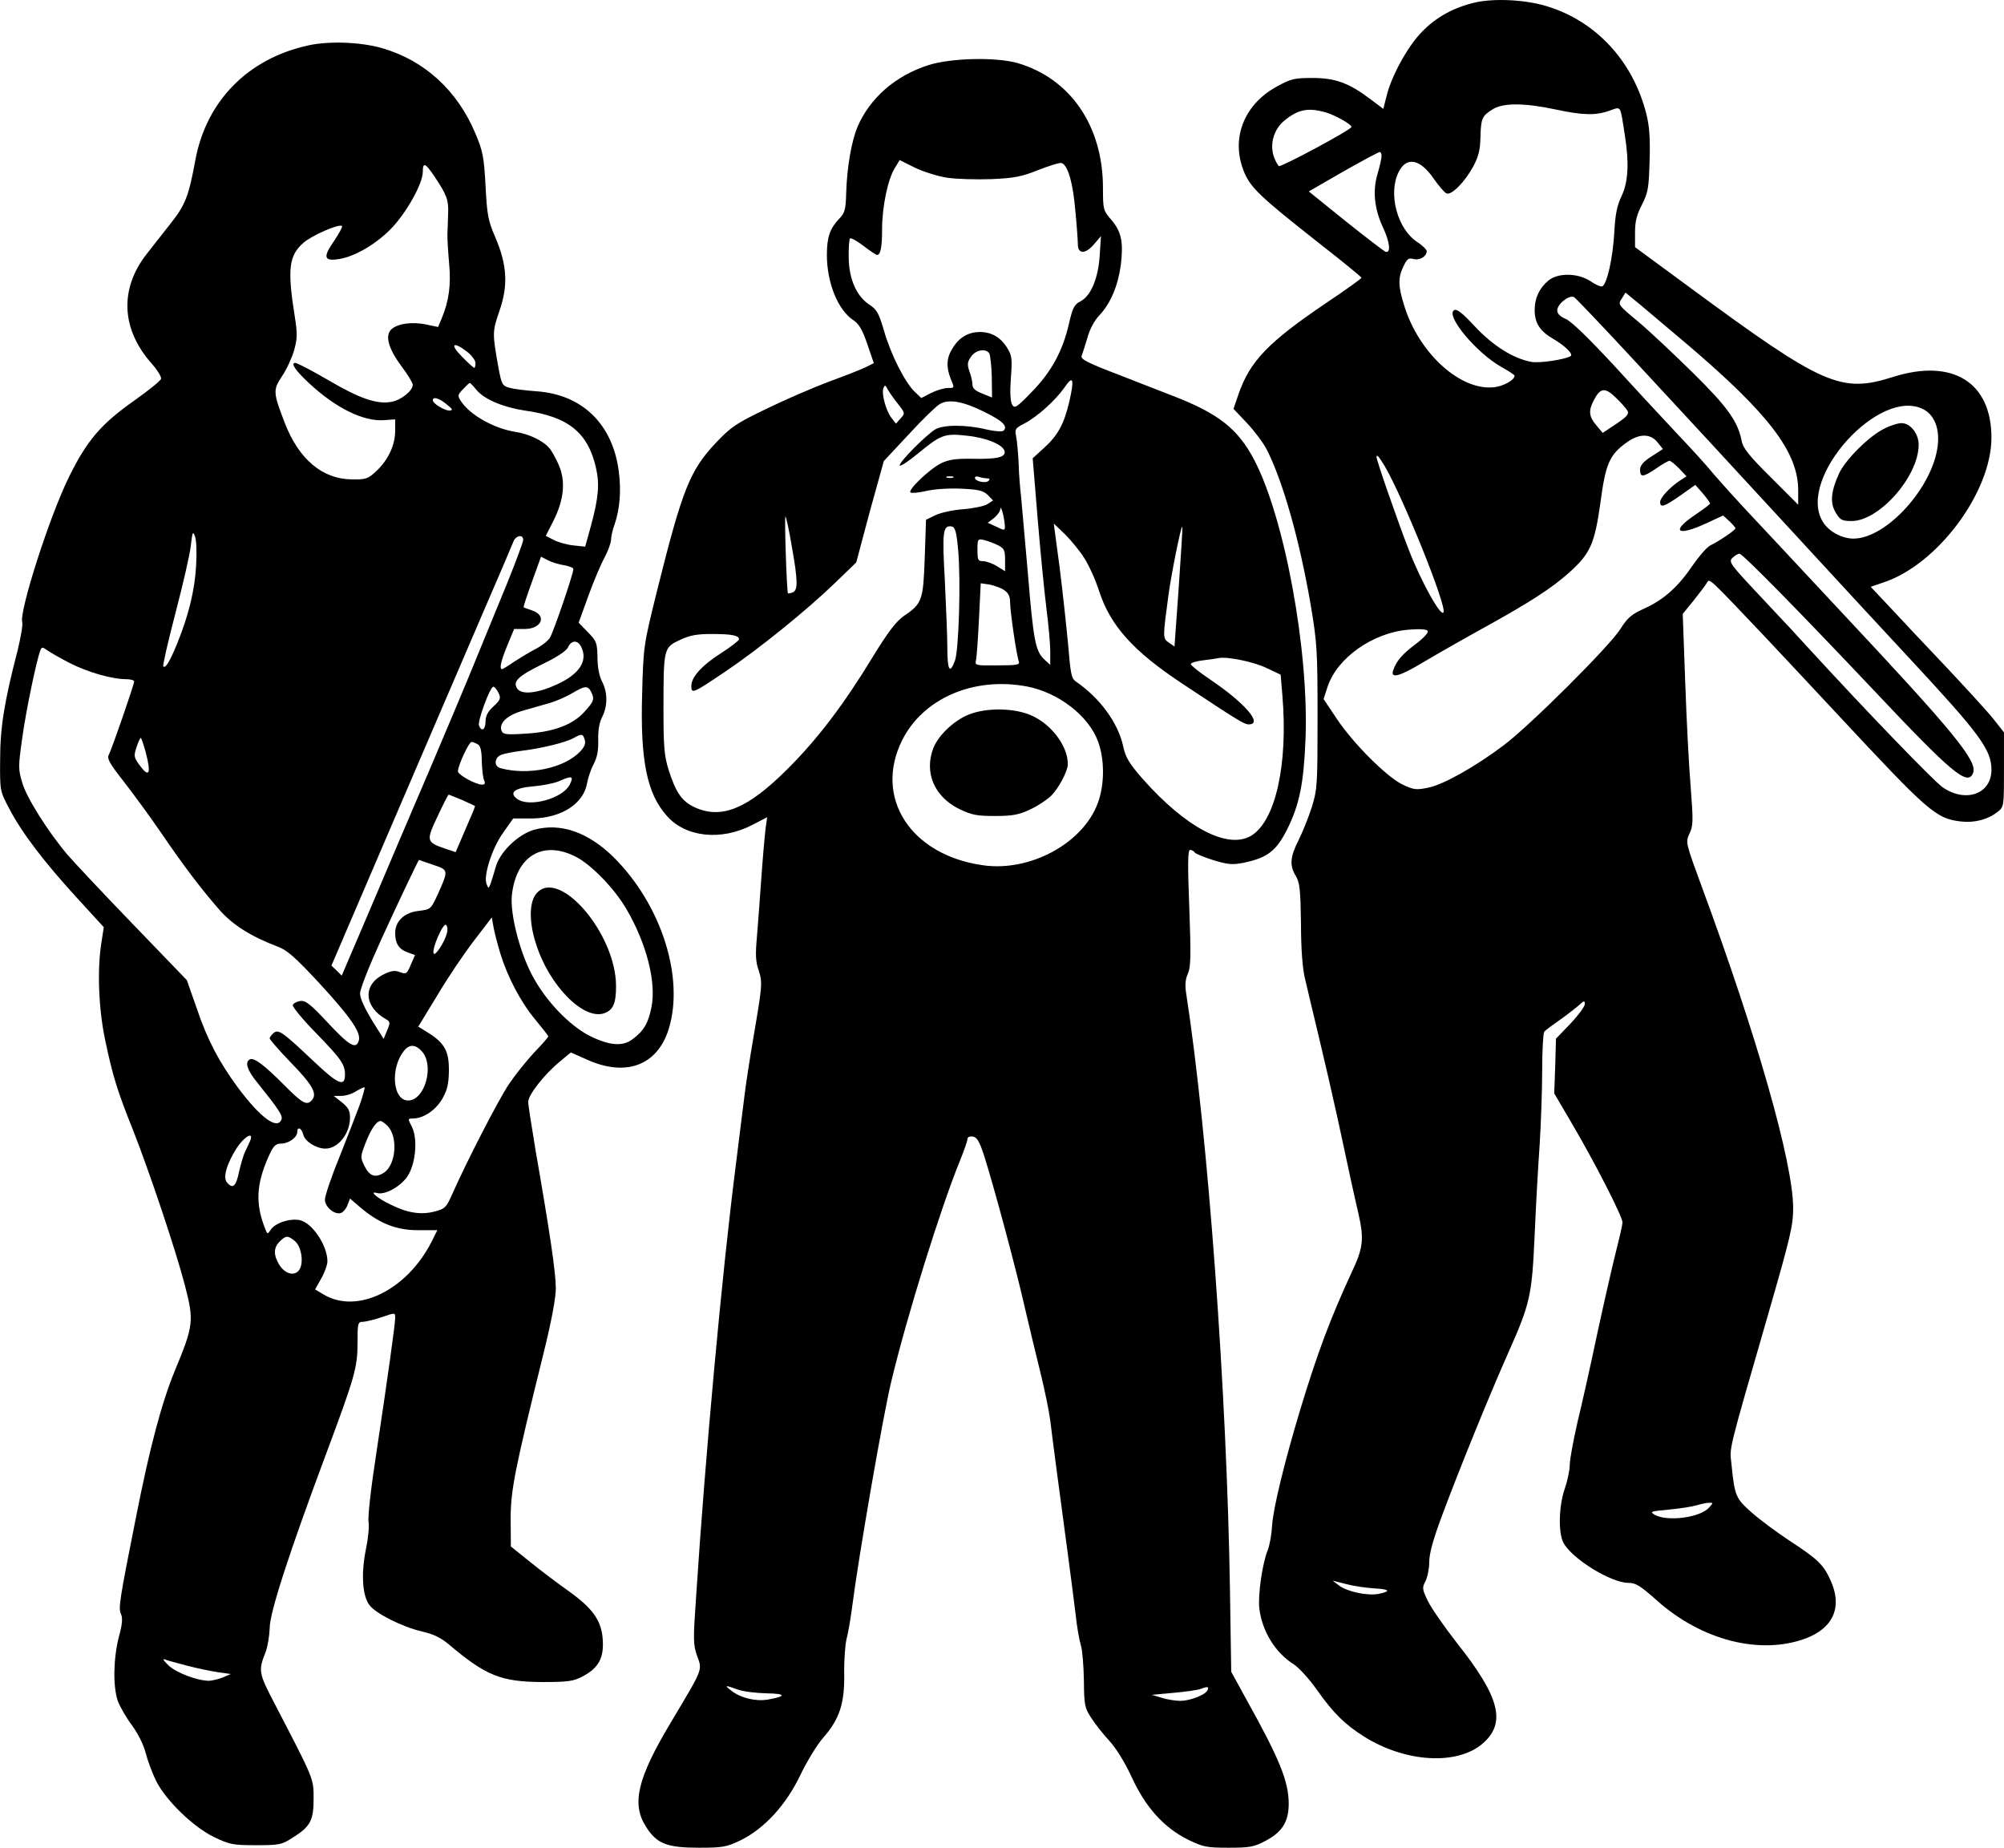 <?xml version="1.0" standalone="no"?>
<!DOCTYPE svg PUBLIC "-//W3C//DTD SVG 20010904//EN"
 "http://www.w3.org/TR/2001/REC-SVG-20010904/DTD/svg10.dtd">
<svg version="1.0" xmlns="http://www.w3.org/2000/svg"
 width="798.453pt" height="736.061pt" viewBox="0 0 798.453 736.061"
 preserveAspectRatio="xMidYMid meet">
<g transform="translate(-1.547,775.561) scale(0.1,-0.1)"
fill="#000000" stroke="none">
<path d="M5894 7746 c-86 -20 -154 -57 -212 -116 -56 -56 -123 -177 -142 -257
l-13 -51 -52 39 c-85 64 -139 84 -230 84 -72 0 -86 -3 -142 -34 -129 -70 -183
-203 -134 -332 26 -69 62 -103 298 -289 95 -74 172 -137 173 -141 0 -3 -64
-49 -143 -102 -228 -154 -302 -231 -347 -362 l-20 -58 54 -57 c29 -31 65 -78
79 -106 64 -126 130 -359 174 -614 26 -155 28 -182 28 -450 0 -271 -1 -289
-23 -360 -13 -41 -37 -100 -53 -132 -34 -67 -36 -101 -10 -143 15 -26 18 -54
20 -188 0 -100 6 -181 16 -220 8 -34 32 -136 54 -227 22 -91 56 -239 76 -330
48 -224 63 -293 82 -375 24 -105 21 -139 -27 -240 -83 -180 -134 -314 -204
-545 -61 -202 -108 -393 -112 -461 -2 -36 -10 -81 -18 -100 -21 -52 -39 -177
-33 -231 11 -91 64 -177 138 -223 20 -13 62 -59 92 -102 65 -92 112 -138 187
-185 165 -104 373 -116 474 -27 94 82 66 186 -104 400 -49 63 -101 137 -115
166 -23 47 -24 53 -10 80 8 15 15 50 15 76 0 34 16 91 51 185 67 180 186 473
261 642 91 204 97 233 108 475 5 116 14 278 20 360 5 83 10 215 10 295 0 80 4
150 8 155 4 6 30 25 57 44 28 19 62 46 78 59 23 22 27 23 27 8 0 -10 -26 -45
-57 -78 l-58 -60 -3 -109 -4 -109 75 -128 c87 -148 197 -363 197 -386 0 -9
-11 -57 -24 -108 -13 -51 -47 -199 -75 -328 -27 -129 -64 -293 -81 -363 -16
-71 -30 -145 -30 -166 0 -21 -9 -64 -20 -96 -24 -69 -26 -174 -6 -214 33 -64
190 -161 260 -161 29 0 48 -12 113 -70 178 -159 412 -219 594 -151 110 42 146
126 98 231 -28 62 -49 83 -159 155 -52 34 -122 86 -155 115 -64 57 -68 65 -81
195 -7 67 -16 33 145 590 91 315 101 358 101 430 -1 180 -144 683 -364 1278
-65 177 -65 177 -49 212 15 31 15 50 5 182 -7 82 -17 271 -22 420 l-10 273 44
54 c24 30 48 62 53 71 10 17 4 23 239 -225 44 -47 168 -179 276 -295 369 -396
396 -420 497 -432 54 -6 107 8 145 38 26 20 26 22 26 169 l0 148 -41 52 c-22
28 -107 121 -187 206 -81 85 -182 193 -225 239 l-78 83 50 17 c216 71 431 360
431 577 0 221 -155 317 -392 242 -207 -66 -278 -35 -805 353 l-223 164 0 59
c0 44 7 71 28 111 24 48 27 65 30 175 3 89 -1 139 -13 186 -53 209 -199 368
-394 428 -85 27 -210 33 -287 16z m317 -426 c112 -24 163 -25 218 -5 47 16 41
25 60 -96 18 -112 14 -189 -13 -245 -18 -38 -25 -72 -29 -149 -6 -98 -28 -198
-47 -210 -5 -3 -27 6 -47 20 -49 33 -128 35 -167 4 -36 -29 -56 -70 -56 -119
0 -51 21 -84 75 -115 48 -28 80 -61 68 -68 -23 -14 -125 -29 -156 -23 -72 13
-154 65 -225 141 -50 54 -72 71 -83 65 -35 -22 89 -170 188 -226 29 -16 53
-32 53 -35 0 -17 -44 -42 -82 -46 -134 -15 -300 136 -358 326 -24 77 -25 110
-3 155 14 30 20 35 40 30 24 -7 53 10 53 31 0 6 -17 23 -37 36 -80 51 -118
194 -75 279 31 63 85 53 139 -25 21 -30 44 -57 52 -60 20 -8 73 46 106 107 21
39 28 65 29 117 2 75 6 85 50 112 41 25 125 25 247 -1z m-917 -11 c37 -10 106
-48 106 -59 0 -11 -280 -161 -289 -156 -5 4 -15 22 -21 40 -16 51 2 109 45
143 53 43 93 50 159 32z m226 -175 c0 -9 -7 -41 -16 -71 -20 -68 -13 -138 21
-212 29 -61 33 -106 10 -98 -8 4 -80 59 -160 123 l-145 117 137 79 c76 43 141
78 146 78 4 0 7 -7 7 -16z m1220 -752 c324 -276 440 -428 440 -580 l0 -57
-109 109 c-86 85 -111 117 -116 144 -15 78 -55 135 -194 272 -75 74 -173 166
-218 204 -81 67 -82 69 -66 92 l15 24 62 -51 c33 -28 117 -99 186 -157z m-194
-83 c135 -145 408 -441 607 -657 199 -216 413 -448 476 -515 274 -295 321
-358 321 -438 0 -96 -102 -133 -194 -70 -36 25 -303 302 -526 545 -35 39 -124
135 -197 212 -126 134 -132 142 -114 158 9 9 22 16 27 16 12 0 226 -217 535
-544 313 -332 375 -384 396 -329 18 47 -79 165 -531 647 -149 160 -309 331
-356 381 -47 50 -112 122 -145 160 -32 39 -95 108 -140 155 -44 47 -156 167
-248 268 -108 117 -181 188 -203 197 -22 9 -34 21 -34 34 0 26 48 63 67 53 8
-5 124 -127 259 -273z m-46 -180 c7 -12 -3 -24 -45 -52 l-54 -36 -25 30 c-30
35 -32 58 -11 99 26 51 45 54 88 12 21 -20 42 -44 47 -53z m1179 6 c43 -22 65
-76 57 -144 -19 -166 -204 -371 -336 -371 -47 0 -101 30 -123 69 -102 172 227
537 402 446z m-1059 -132 l21 -26 -46 -30 c-33 -21 -45 -36 -45 -53 0 -31 12
-30 65 6 24 17 48 30 52 30 5 0 22 -14 39 -31 l29 -31 -25 -16 c-41 -27 -80
-69 -80 -86 0 -25 16 -19 81 26 l59 42 30 -34 c16 -19 29 -37 29 -40 0 -3 -26
-23 -59 -45 -100 -67 -72 -88 44 -34 l67 31 25 -23 c13 -12 24 -25 24 -28 0
-7 -63 -50 -100 -68 -14 -7 -45 -43 -70 -79 -58 -86 -115 -137 -192 -172 -53
-24 -68 -37 -97 -83 -43 -68 -361 -385 -464 -462 -114 -86 -239 -156 -300
-169 -49 -10 -58 -9 -103 12 -64 31 -197 164 -263 263 l-52 78 16 49 c38 115
180 215 321 227 46 4 74 2 78 -5 4 -6 -17 -29 -48 -52 -53 -40 -76 -66 -89
-103 -14 -37 24 -27 120 31 54 32 166 96 248 141 177 98 264 154 334 217 83
75 100 113 123 277 21 157 36 191 106 241 49 35 94 35 122 -1z m-1087 -95 c73
-125 245 -551 234 -581 -8 -24 -88 118 -138 247 -44 113 -129 357 -129 371 0
13 10 1 33 -37z m1292 -4148 c-36 -40 -165 -57 -216 -29 -22 13 -18 14 56 21
44 4 94 12 110 17 17 5 39 10 49 10 18 1 18 0 1 -19z m-1333 -322 c61 -3 67
-12 15 -22 -44 -8 -125 9 -157 34 l-25 19 55 -14 c30 -8 80 -15 112 -17z"/>
<path d="M7521 6047 c-60 -30 -152 -122 -178 -177 -33 -72 -37 -119 -13 -157
17 -29 25 -33 63 -33 110 0 267 178 267 304 0 44 -33 86 -68 86 -15 0 -47 -10
-71 -23z"/>
<path d="M1245 7575 c-241 -52 -407 -221 -451 -456 -26 -143 -40 -180 -99
-254 -30 -38 -73 -93 -95 -121 -109 -139 -102 -300 20 -437 23 -26 40 -54 37
-61 -3 -8 -50 -46 -105 -85 -135 -95 -190 -160 -262 -306 -77 -156 -198 -533
-186 -578 3 -11 -6 -61 -18 -111 -53 -204 -70 -308 -70 -436 -1 -125 -1 -125
36 -195 49 -95 139 -213 269 -355 l108 -118 -9 -58 c-18 -109 -12 -269 15
-394 29 -138 47 -198 110 -355 68 -173 171 -481 207 -619 37 -143 35 -160 -40
-341 -53 -129 -100 -306 -155 -585 -66 -331 -70 -360 -60 -383 8 -17 6 -41 -8
-92 -22 -87 -24 -198 -4 -256 9 -23 34 -67 56 -96 24 -33 46 -76 55 -111 8
-31 27 -82 42 -112 39 -77 146 -181 229 -222 63 -30 75 -33 168 -33 93 0 103
2 145 29 72 45 85 69 85 156 0 82 2 76 -156 380 -63 121 -65 130 -35 205 8 22
15 65 16 95 0 61 76 296 227 700 113 303 123 339 123 437 0 79 1 83 23 83 12
1 46 9 75 19 52 18 52 18 52 -3 0 -26 -30 -239 -76 -545 -20 -129 -34 -250
-30 -269 3 -19 -2 -68 -11 -110 -19 -94 -14 -183 14 -220 25 -34 130 -87 211
-106 45 -10 75 -25 108 -53 146 -123 206 -147 369 -148 106 0 125 3 163 23 62
33 84 73 79 145 -4 76 -40 126 -137 195 -41 29 -110 81 -152 115 l-77 62 -1
108 c0 116 16 197 131 661 32 130 49 220 49 260 0 61 -23 218 -80 545 -16 96
-30 185 -30 197 0 28 64 109 124 159 l46 38 63 -28 c156 -71 282 -24 327 122
63 205 -30 495 -219 683 -102 101 -213 139 -318 110 -64 -19 -137 -89 -153
-150 -7 -25 -16 -54 -20 -65 -8 -20 -8 -20 -16 -1 -13 33 22 143 66 204 l40
57 73 0 c119 1 209 59 222 143 4 20 15 54 26 74 14 27 19 54 18 95 -1 39 4 69
15 91 23 44 23 100 0 143 -11 22 -18 57 -18 96 -1 58 -4 65 -38 100 l-37 38
38 105 c21 58 50 127 65 154 14 27 26 59 26 71 0 12 6 40 14 61 21 61 27 133
17 211 -24 189 -146 308 -330 320 -42 3 -90 9 -106 14 -29 8 -31 14 -44 82
-24 136 -24 141 4 223 36 103 31 184 -16 294 -29 67 -33 90 -39 205 -6 115
-11 139 -40 208 -72 172 -203 292 -373 341 -84 24 -208 29 -292 11z m502 -523
c49 -74 56 -93 54 -146 -1 -28 -2 -67 -3 -86 0 -19 3 -71 7 -115 8 -83 -1
-149 -29 -216 l-15 -36 -48 10 c-57 12 -115 3 -139 -20 -25 -25 -11 -76 40
-145 26 -34 46 -68 46 -75 0 -24 -46 -61 -84 -68 -58 -11 -126 12 -252 86 -65
38 -125 69 -132 69 -20 0 0 -30 55 -81 106 -99 218 -154 300 -147 l43 3 0 -45
c0 -57 -27 -115 -74 -160 -34 -32 -42 -35 -99 -34 -117 1 -211 80 -267 225
-47 122 -47 131 -11 186 18 26 39 72 48 102 13 48 14 66 3 135 -30 189 -24
243 34 294 34 30 144 78 154 67 3 -3 -12 -30 -32 -60 -44 -63 -40 -80 16 -72
62 8 148 57 210 120 62 63 128 181 128 228 0 40 10 36 47 -19z m130 -698 c18
-14 33 -34 33 -45 0 -10 -2 -19 -5 -19 -2 0 -25 20 -49 45 -50 50 -36 63 21
19z m38 -153 c32 -37 106 -68 192 -81 172 -24 251 -87 283 -228 15 -65 10
-120 -20 -231 l-23 -83 -48 5 c-26 3 -62 13 -78 22 l-31 16 31 61 c42 84 49
158 20 223 -12 27 -29 58 -39 68 -25 28 -80 54 -132 62 -85 13 -181 67 -217
121 -15 23 -15 26 7 49 13 14 25 25 27 25 3 0 15 -13 28 -29z m-120 -56 c24
-19 26 -24 12 -25 -21 0 -67 28 -67 41 0 16 25 9 55 -16z m-998 -640 c-5 -99
-30 -201 -76 -314 -30 -73 -46 -99 -55 -90 -3 3 19 99 49 214 30 115 58 236
61 269 6 52 8 57 16 36 6 -14 8 -65 5 -115z m1303 100 c0 -9 -30 -89 -66 -178
-37 -89 -92 -225 -124 -302 -31 -77 -110 -264 -174 -415 -65 -151 -172 -402
-238 -558 l-121 -283 -20 20 -21 20 248 578 c137 318 298 693 358 833 61 140
114 265 119 278 10 25 39 30 39 7z m163 -101 c20 -4 37 -10 37 -15 0 -20 -80
-253 -94 -275 -9 -13 -35 -33 -59 -45 -23 -12 -61 -35 -84 -50 -23 -16 -44
-29 -47 -29 -12 0 -5 32 21 95 l27 65 42 0 c68 0 90 54 29 74 -17 6 -32 11
-33 12 -2 2 13 47 33 102 l36 100 27 -14 c15 -8 44 -17 65 -20z m67 -323 c30
-57 -5 -111 -98 -153 -77 -35 -139 -41 -156 -15 -18 28 3 49 101 97 58 28 96
53 102 68 13 27 37 29 51 3z m-2038 -66 c70 -36 168 -65 226 -65 17 0 32 -4
32 -9 0 -12 -89 -270 -101 -292 -8 -15 3 -35 59 -106 38 -49 105 -140 148
-203 90 -132 158 -222 233 -308 53 -61 127 -107 232 -147 37 -13 70 -42 164
-143 128 -139 170 -200 160 -232 -11 -36 -37 -21 -123 71 -69 74 -89 90 -110
87 -14 -2 -27 -9 -30 -16 -2 -7 39 -57 91 -110 101 -104 117 -126 117 -167 0
-51 -27 -40 -127 55 -122 115 -138 127 -158 110 -8 -7 -15 -16 -15 -21 0 -5
38 -48 84 -96 86 -88 106 -124 85 -149 -20 -24 -37 -16 -111 59 -82 82 -122
112 -138 102 -20 -12 -9 -44 33 -95 82 -102 100 -129 94 -144 -17 -43 -85 8
-175 129 -74 101 -119 186 -161 309 l-41 117 -214 222 c-118 122 -235 247
-261 277 -78 92 -164 228 -181 288 -16 53 -16 64 0 177 15 110 57 310 72 349
6 15 8 15 28 1 11 -8 51 -31 88 -50z m1710 -120 c10 -21 7 -28 -21 -54 -22
-20 -31 -38 -31 -60 0 -32 -16 -42 -26 -16 -7 17 44 155 57 155 5 0 14 -11 21
-25z m368 6 c15 -30 13 -38 -26 -81 -47 -52 -124 -81 -236 -87 -75 -5 -88 -3
-94 11 -12 30 21 62 83 80 32 9 81 23 108 31 28 8 68 26 90 39 50 30 62 31 75
7z m-25 -192 c5 -14 0 -28 -17 -46 -63 -68 -209 -98 -320 -67 -26 8 -22 43 5
53 13 5 50 12 83 16 74 9 171 32 204 50 34 19 38 18 45 -6z m-1749 -50 c23
-88 14 -105 -27 -48 -20 28 -21 34 -9 70 7 21 15 37 17 35 2 -2 11 -28 19 -57z
m1324 31 c10 -6 15 -27 15 -67 1 -32 5 -66 9 -75 6 -13 4 -18 -8 -18 -25 0
-96 39 -96 53 0 23 44 117 54 117 6 0 18 -5 26 -10z m365 -161 c-29 -55 -161
-91 -209 -56 -34 25 -10 44 63 50 37 3 83 12 102 20 54 24 62 22 44 -14z
m-429 -60 c27 -12 50 -23 52 -24 1 -1 -9 -27 -23 -58 -13 -31 -31 -72 -39 -91
l-15 -35 -45 15 c-72 25 -73 31 -27 128 22 47 42 86 44 86 2 0 26 -10 53 -21z
m451 -225 c62 -30 158 -129 205 -211 80 -137 119 -291 99 -390 -12 -62 -31
-95 -75 -127 -39 -30 -91 -26 -169 12 -82 41 -178 141 -231 242 -51 96 -89
248 -81 320 17 155 122 219 252 154z m-567 -33 c63 -21 63 -21 21 -115 -29
-63 -29 -63 -77 -69 -57 -6 -94 -41 -94 -88 0 -42 15 -65 49 -77 l30 -11 -17
-39 c-15 -36 -18 -38 -43 -29 -20 8 -35 6 -65 -9 -84 -41 -79 -129 10 -179 16
-9 17 -14 4 -44 l-14 -34 -47 75 c-29 48 -47 87 -47 106 0 18 37 111 84 214
67 147 149 319 151 318 0 0 25 -9 55 -19z m269 -354 c29 -94 82 -195 140 -264
28 -34 51 -63 51 -66 0 -3 -25 -32 -56 -64 -30 -32 -75 -88 -100 -125 -42 -62
-171 -313 -227 -440 -23 -52 -29 -58 -68 -68 -54 -15 -109 -7 -175 26 -56 26
-91 57 -56 47 30 -8 87 22 117 61 36 47 47 154 21 204 -16 31 -16 32 5 32 41
0 89 32 116 77 20 35 26 58 27 111 1 79 -16 111 -80 152 l-42 26 75 123 c40
68 106 166 146 218 l72 94 7 -40 c4 -21 16 -68 27 -104z m-213 81 c-9 -36 -48
-95 -53 -80 -7 20 39 124 50 113 5 -5 7 -20 3 -33z m-96 -475 c44 -56 9 -184
-53 -191 -67 -8 -80 130 -19 201 22 25 47 21 72 -10z m-250 -205 c-13 -35 -49
-129 -81 -209 -33 -80 -59 -158 -59 -172 0 -30 40 -63 65 -53 8 3 20 17 25 31
l10 26 42 -36 c75 -63 142 -90 229 -90 l77 0 -23 -46 c-99 -194 -298 -291
-432 -209 l-32 19 24 43 c14 24 25 55 25 69 0 63 -60 153 -110 164 -38 8 -96
-10 -115 -37 -14 -21 -14 -21 -25 8 -37 95 -33 172 14 279 21 47 29 55 52 55
30 0 64 25 64 47 0 23 18 14 24 -12 7 -27 52 -55 88 -55 51 0 98 60 98 124 0
27 -7 40 -32 60 l-33 26 30 0 c17 0 44 8 60 19 17 10 32 17 33 15 2 -1 -6 -31
-18 -66z m109 -87 c43 -43 35 -155 -14 -187 -34 -22 -57 -14 -77 26 -17 35
-17 38 3 90 21 55 44 90 61 90 4 0 17 -9 27 -19z m-546 -58 c-4 -10 -13 -29
-20 -43 -7 -14 -18 -51 -25 -82 -12 -59 -25 -70 -48 -43 -17 20 -2 73 39 138
30 45 68 67 54 30z m177 -401 c27 -22 37 -89 17 -116 -19 -26 -57 -15 -80 23
-22 38 -22 66 3 91 24 24 32 25 60 2z m-425 -1693 c39 -10 93 -21 120 -25 l50
-7 -30 -13 c-16 -7 -42 -13 -56 -14 -47 0 -129 31 -162 61 -22 22 -26 29 -12
23 11 -4 52 -15 90 -25z"/>
<path d="M2151 4194 c-27 -35 -28 -110 -1 -195 52 -169 192 -311 275 -279 34
13 45 40 45 107 0 212 -232 478 -319 367z"/>
<path d="M3714 7496 c-131 -42 -233 -131 -282 -246 -24 -57 -42 -161 -45 -262
-2 -68 -5 -80 -29 -105 -36 -38 -48 -73 -48 -142 0 -113 44 -221 107 -262 21
-14 35 -38 54 -94 l26 -76 -26 -13 c-14 -8 -82 -35 -151 -60 -69 -26 -184 -76
-255 -111 -115 -55 -138 -71 -195 -131 -106 -112 -135 -185 -236 -589 -54
-219 -55 -221 -60 -411 -8 -267 19 -399 97 -487 75 -87 217 -102 341 -38 l60
31 -6 -43 c-3 -23 -11 -112 -17 -197 -6 -85 -14 -193 -18 -240 -6 -65 -5 -96
7 -129 16 -50 15 -60 -22 -276 -14 -82 -30 -186 -35 -230 -6 -44 -21 -170 -35
-280 -54 -424 -120 -1142 -157 -1709 -12 -172 -12 -192 4 -237 21 -58 26 -46
-106 -267 -132 -221 -156 -322 -98 -413 43 -68 83 -84 211 -84 96 0 110 3 165
29 96 47 182 141 239 260 26 54 67 122 92 150 65 74 85 137 83 255 -1 53 4
114 9 136 6 22 16 78 22 125 26 204 124 767 156 900 62 260 196 690 275 884
16 39 29 77 29 84 0 8 9 12 21 10 17 -2 27 -19 46 -78 37 -116 127 -449 162
-605 18 -77 46 -193 62 -258 16 -65 34 -151 39 -190 9 -76 36 -279 70 -532 11
-82 25 -190 31 -240 5 -49 15 -105 21 -124 6 -19 11 -82 12 -140 1 -99 3 -109
30 -150 16 -25 48 -65 72 -91 25 -27 61 -84 88 -143 56 -122 129 -202 225
-250 60 -29 74 -32 161 -32 83 0 102 3 145 26 68 35 95 76 95 149 0 89 -36
178 -171 420 l-58 106 -5 324 c-12 782 -87 1812 -174 2375 -6 36 -4 59 6 81
12 26 13 70 6 263 -7 177 -6 231 3 231 6 0 15 -4 18 -10 3 -5 37 -19 75 -31
60 -18 76 -19 122 -10 94 20 128 47 171 131 50 100 67 185 74 362 14 352 -83
879 -204 1111 -65 124 -142 185 -323 255 -30 12 -126 49 -213 83 -131 50 -157
64 -152 77 4 10 14 42 23 72 9 34 28 69 48 90 44 46 74 118 85 199 11 91 3
133 -37 180 -33 38 -34 42 -34 128 0 246 -129 435 -339 497 -86 25 -267 21
-357 -8z m73 -448 c37 -6 118 -8 178 -6 93 4 122 10 189 37 44 17 85 30 92 27
25 -10 45 -81 54 -191 6 -60 10 -120 10 -133 0 -39 30 -39 63 -1 l29 34 -5
-78 c-6 -92 -36 -161 -77 -182 -24 -12 -31 -26 -45 -87 -25 -110 -70 -193
-148 -273 -62 -64 -69 -68 -79 -51 -7 12 -9 51 -5 105 6 75 4 91 -13 118 -26
44 -63 66 -110 66 -47 0 -84 -22 -110 -66 -24 -38 -25 -75 -6 -122 15 -35 15
-35 -12 -35 -15 0 -45 -9 -67 -20 l-39 -20 -26 25 c-39 37 -96 150 -122 242
-21 71 -29 86 -59 105 -51 34 -81 102 -82 187 -1 39 2 73 5 77 4 3 28 -10 54
-30 26 -20 50 -36 54 -36 14 0 20 31 20 103 0 89 23 198 50 242 l20 33 60 -30
c33 -16 90 -34 127 -40z m170 -700 c4 -7 9 -50 10 -94 l1 -82 -39 16 c-27 10
-39 21 -39 35 0 11 -5 35 -12 53 -9 27 -9 37 6 58 18 28 59 35 73 14z m319
-192 c-21 -89 -45 -134 -100 -184 l-46 -42 20 -243 c11 -133 27 -294 35 -357
8 -63 15 -139 15 -169 l0 -54 -24 22 c-35 33 -43 75 -65 341 -12 135 -24 272
-27 305 -4 33 -9 94 -10 135 -2 41 -6 89 -10 107 -6 29 -3 33 32 51 52 27 123
91 160 143 35 52 41 37 20 -55z m-683 -9 c29 -37 29 -38 11 -58 l-19 -21 -17
22 c-22 27 -41 97 -33 119 6 14 8 14 17 -4 6 -11 24 -37 41 -58z m344 -32 c73
-36 95 -57 77 -75 -5 -5 -35 -3 -69 5 -83 20 -174 19 -205 -1 -42 -28 -140
-128 -140 -142 0 -7 33 14 73 47 91 75 106 81 194 71 79 -8 146 -36 151 -62 5
-24 -30 -32 -128 -30 -66 1 -94 -3 -125 -18 -45 -22 -133 -106 -122 -116 4 -4
31 -1 60 5 30 8 91 12 140 10 72 -3 90 -8 108 -25 l21 -22 -23 -15 c-13 -8
-57 -17 -97 -20 -40 -3 -90 -14 -110 -24 l-37 -18 -5 -150 c-6 -170 -10 -184
-83 -233 -32 -23 -62 -62 -124 -163 -115 -189 -220 -328 -343 -450 -155 -154
-258 -197 -363 -151 -54 24 -78 58 -108 152 -17 56 -20 91 -20 243 0 240 1
243 65 273 40 19 68 24 128 24 79 0 108 -6 108 -21 0 -5 -31 -29 -68 -53 -79
-50 -122 -97 -122 -133 0 -32 5 -31 135 57 131 88 322 242 436 352 l86 83 28
105 c15 58 40 149 55 202 l27 97 99 106 c54 59 110 113 124 121 36 21 92 11
177 -31z m-124 -262 c-7 -2 -19 -2 -25 0 -7 3 -2 5 12 5 14 0 19 -2 13 -5z
m135 -3 c10 0 13 -3 6 -10 -11 -11 -54 -2 -54 12 0 6 7 7 16 4 9 -3 23 -6 32
-6z m71 -187 c1 -22 0 -22 -33 -6 l-35 16 25 19 c13 11 25 27 25 36 2 20 16
-34 18 -65z m-849 -83 c25 -139 25 -176 4 -184 -9 -4 -18 -5 -19 -4 -5 7 -15
311 -10 306 3 -3 15 -56 25 -118z m1164 -45 c18 -27 46 -88 61 -135 45 -137
135 -238 330 -367 223 -148 248 -163 266 -163 58 0 -15 85 -153 178 -43 29
-78 57 -78 62 0 5 21 12 48 15 26 3 54 7 63 9 34 7 141 -15 192 -40 l55 -26 7
-84 c23 -275 -28 -500 -125 -558 -94 -55 -260 33 -432 227 -54 62 -68 86 -77
128 -20 94 -92 193 -188 259 -19 13 -22 30 -32 150 -7 74 -22 213 -34 308
l-23 172 44 -42 c24 -24 58 -65 76 -93z m-501 30 c11 -119 3 -401 -13 -442
-20 -54 -30 -38 -30 50 0 45 -5 167 -10 271 -11 196 -8 221 29 214 12 -3 18
-23 24 -93z m879 -148 l-17 -237 -23 16 c-24 17 -24 18 -1 189 11 82 50 277
55 272 2 -1 -5 -109 -14 -240z m-719 166 c23 -12 27 -19 27 -58 l0 -45 -32 20
c-18 11 -43 20 -55 20 -21 0 -23 5 -23 45 0 44 1 45 28 39 15 -4 39 -13 55
-21z m23 -178 c17 -11 24 -25 24 -48 0 -37 26 -215 35 -237 4 -13 -9 -15 -85
-15 -87 -1 -91 0 -86 20 3 11 8 85 12 164 l7 143 35 -5 c19 -4 45 -13 58 -22z
m91 -384 c125 -24 245 -116 283 -218 27 -72 27 -174 -1 -248 -60 -160 -271
-274 -459 -246 -286 41 -433 268 -321 496 83 168 285 256 498 216z m-1152
-3996 c22 -8 74 -14 115 -15 78 -1 80 -12 4 -25 -49 -8 -108 7 -144 35 -30 23
-27 24 25 5z m1870 -5 c-11 -18 -70 -40 -107 -40 -18 0 -51 5 -73 12 l-40 12
86 8 c47 4 96 11 110 16 27 11 34 8 24 -8z"/>
<path d="M3889 4914 c-62 -19 -133 -83 -155 -139 -37 -97 4 -193 103 -242 50
-24 70 -28 143 -28 70 0 95 5 140 26 30 14 68 39 84 55 30 30 65 97 66 124 1
76 -71 168 -156 200 -64 24 -157 26 -225 4z"/>
</g>
</svg>
